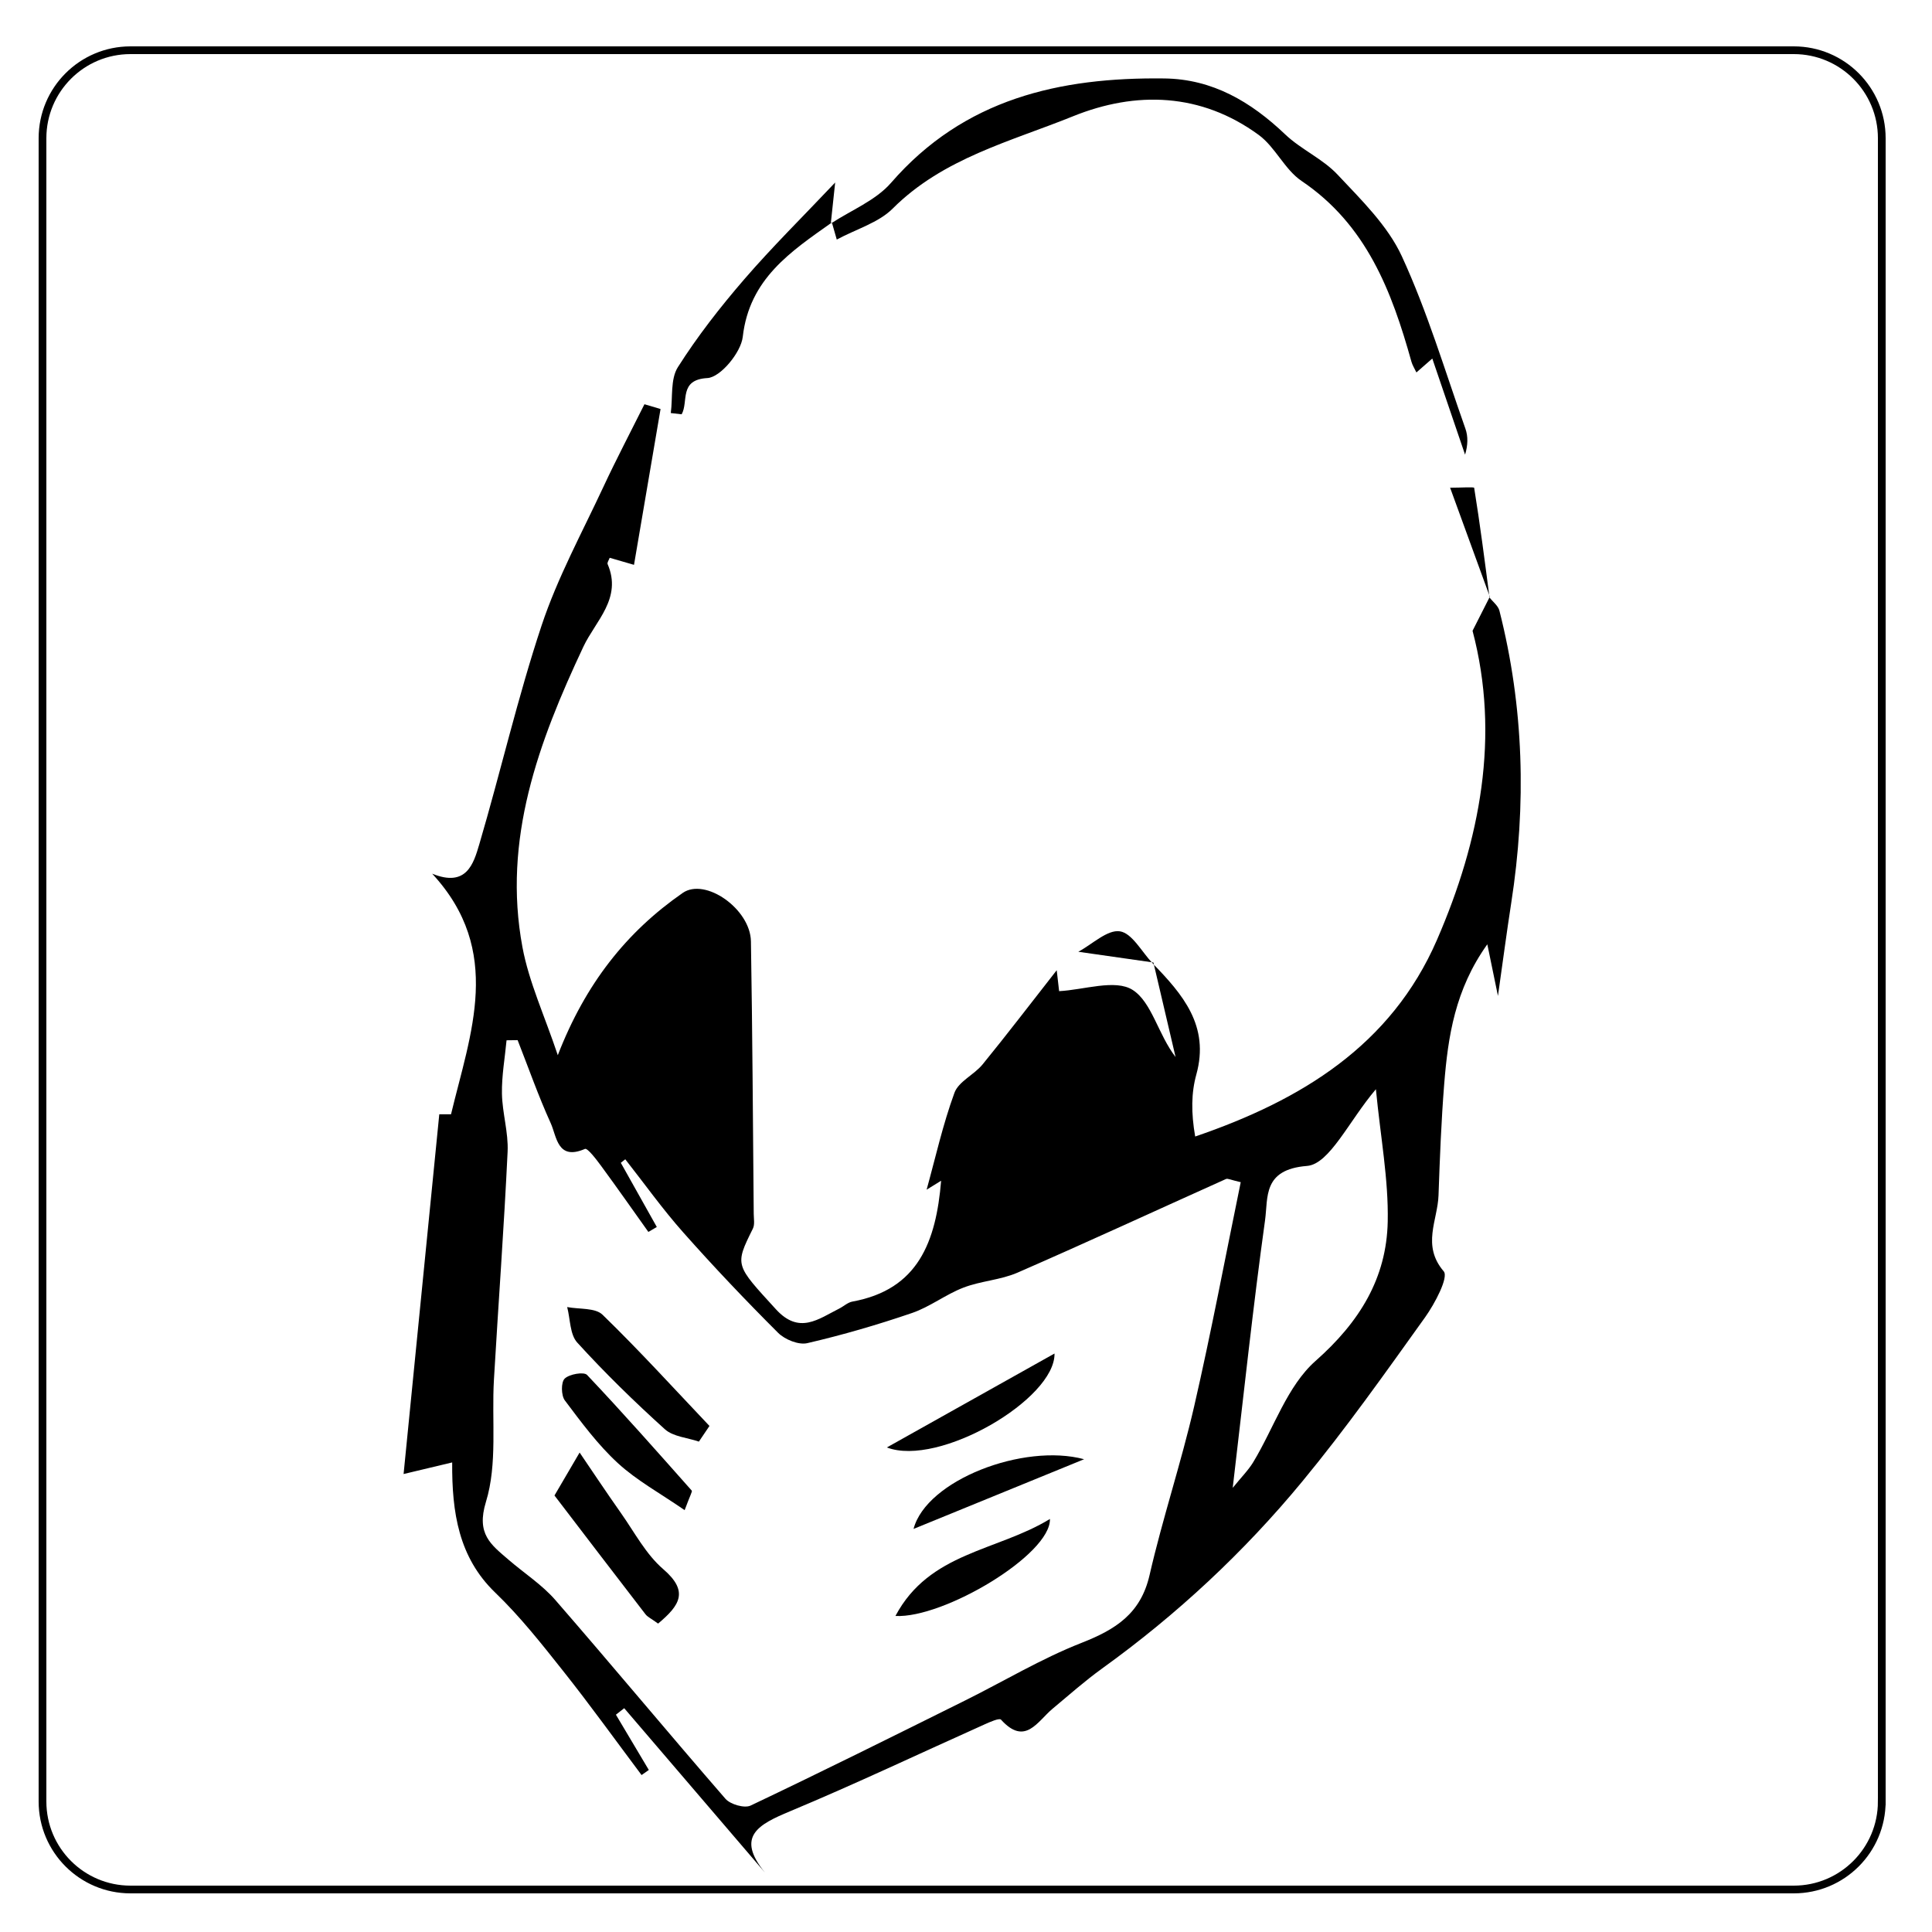 <?xml version="1.0" encoding="utf-8"?>
<!-- Generator: Adobe Illustrator 16.0.0, SVG Export Plug-In . SVG Version: 6.00 Build 0)  -->
<!DOCTYPE svg PUBLIC "-//W3C//DTD SVG 1.1//EN" "http://www.w3.org/Graphics/SVG/1.1/DTD/svg11.dtd">
<svg version="1.1" id="Layer_1" xmlns="http://www.w3.org/2000/svg" xmlns:xlink="http://www.w3.org/1999/xlink" x="0px" y="0px"
	 width="250px" height="250px" viewBox="0 0 250 250" enable-background="new 0 0 250 250" xml:space="preserve">
<path fill="none" stroke="#000000" stroke-miterlimit="10" d="M243.5,233.114c0,6.288-5.098,11.386-11.386,11.386H16.886
	c-6.288,0-11.386-5.098-11.386-11.386V17.886C5.5,11.598,10.598,6.5,16.886,6.5h215.229c6.288,0,11.386,5.098,11.386,11.386V233.114
	z"/>
<path fill-rule="evenodd" clip-rule="evenodd" d="M149.135,124.649c3.893,4.005,7.418,8.081,5.668,14.398
	c-0.657,2.379-0.682,4.936-0.147,8.018c13.708-4.687,25.349-11.771,31.288-25.447c5.612-12.927,8.188-26.413,4.603-39.995
	c0.81-1.598,1.523-3.003,2.236-4.409l-0.054,0.086c0.442,0.571,1.13,1.08,1.294,1.722c3.175,12.491,3.508,25.106,1.53,37.815
	c-0.592,3.817-1.095,7.65-1.719,12.036c-0.485-2.351-0.85-4.125-1.376-6.681c-4.188,5.862-5.084,11.939-5.581,18.097
	c-0.38,4.785-0.565,9.59-0.734,14.391c-0.111,3.24-2.199,6.469,0.674,9.831c0.656,0.77-1.149,4.179-2.413,5.95
	c-5.137,7.174-10.24,14.396-15.851,21.194c-7.57,9.183-16.256,17.273-25.949,24.255c-2.225,1.603-4.287,3.437-6.396,5.194
	c-1.973,1.645-3.553,4.872-6.677,1.42c-0.22-0.243-1.426,0.298-2.114,0.605c-8.394,3.762-16.708,7.71-25.194,11.253
	c-4.076,1.702-7.059,3.242-3.238,7.93c-6.07-7.09-12.143-14.179-18.212-21.271c-0.358,0.279-0.716,0.558-1.074,0.84
	c1.419,2.382,2.838,4.77,4.257,7.152c-0.312,0.221-0.625,0.439-0.937,0.659c-3.356-4.476-6.622-9.022-10.096-13.402
	c-2.795-3.523-5.605-7.094-8.837-10.203c-4.739-4.56-5.617-10.375-5.574-16.849c-2.13,0.507-3.464,0.825-6.288,1.501
	c1.562-15.748,3.068-30.938,4.619-46.555c-0.342,0,0.612,0,1.52,0c2.507-10.457,6.82-21.125-2.44-31.129
	c4.441,1.811,5.352-1.276,6.099-3.813c2.772-9.418,4.972-19.019,8.067-28.325c2.052-6.164,5.214-11.965,7.973-17.883
	c1.685-3.617,3.546-7.153,5.329-10.726c0.694,0.206,1.391,0.412,2.084,0.618c-1.12,6.568-2.238,13.138-3.436,20.164
	c-1.181-0.342-2.153-0.625-3.143-0.912c-0.099,0.279-0.354,0.621-0.27,0.818c1.909,4.427-1.565,7.344-3.139,10.691
	c-5.807,12.348-10.485,24.942-7.881,38.888c0.843,4.518,2.849,8.819,4.572,13.966c3.592-9.268,8.888-15.943,16.159-20.993
	c2.925-2.033,8.763,2.076,8.833,6.263c0.196,11.751,0.256,23.506,0.362,35.258c0.006,0.645,0.152,1.388-0.11,1.914
	c-2.387,4.806-2.274,4.673,2.979,10.434c3.014,3.307,5.488,1.271,8.194-0.087c0.578-0.291,1.104-0.799,1.708-0.907
	c8.513-1.552,10.818-7.737,11.479-15.638c-0.866,0.533-1.509,0.933-1.878,1.16c1.139-4.11,2.094-8.422,3.6-12.535
	c0.539-1.47,2.55-2.336,3.644-3.677c3.126-3.83,6.126-7.764,9.591-12.186c0.146,1.27,0.239,2.074,0.31,2.708
	c3.206-0.163,7.272-1.59,9.514-0.159c2.485,1.583,3.303,5.78,5.556,8.684c-0.956-4.076-1.91-8.155-2.867-12.233L149.135,124.649z
	 M66.981,134.594c-0.478,0.005-0.956,0.013-1.433,0.018c-0.217,2.3-0.636,4.603-0.596,6.896c0.043,2.514,0.851,5.036,0.732,7.525
	c-0.467,9.839-1.197,19.662-1.769,29.492c-0.309,5.297,0.476,10.899-1.033,15.811c-1.283,4.178,0.648,5.527,2.915,7.485
	c2.017,1.745,4.328,3.225,6.058,5.213c7.409,8.518,14.617,17.208,22.02,25.73c0.632,0.724,2.453,1.253,3.247,0.878
	c9.299-4.415,18.514-9.009,27.736-13.587c5.034-2.501,9.892-5.429,15.1-7.473c4.403-1.726,7.649-3.772,8.794-8.761
	c1.682-7.336,4.082-14.501,5.771-21.834c2.215-9.63,4.039-19.352,6.027-29.013c-1.316-0.3-1.681-0.514-1.906-0.413
	c-8.989,4.039-17.94,8.177-26.976,12.117c-2.194,0.957-4.747,1.07-6.997,1.938c-2.3,0.883-4.333,2.49-6.652,3.283
	c-4.447,1.522-8.98,2.844-13.558,3.904c-1.118,0.259-2.896-0.463-3.77-1.332c-4.221-4.214-8.335-8.549-12.295-13.014
	c-2.662-3-5.001-6.286-7.485-9.445c-0.193,0.151-0.385,0.305-0.578,0.453c1.553,2.77,3.106,5.535,4.658,8.306
	c-0.363,0.211-0.729,0.426-1.091,0.64c-2.03-2.848-4.036-5.713-6.105-8.53c-0.624-0.849-1.774-2.355-2.1-2.213
	c-3.582,1.554-3.647-1.607-4.434-3.334C69.668,141.83,68.39,138.181,66.981,134.594z M159.513,192.527
	c1.148-1.417,2.039-2.3,2.666-3.342c2.664-4.408,4.385-9.838,8.053-13.081c5.698-5.036,9.189-10.698,9.339-18.036
	c0.112-5.439-0.93-10.906-1.53-17.123c-3.501,4.118-5.997,9.695-8.915,9.926c-5.758,0.457-5.018,4.068-5.43,7.036
	C162.144,169.073,160.957,180.289,159.513,192.527z"/>
<path fill-rule="evenodd" clip-rule="evenodd" d="M107.507,28.93c2.631-1.733,5.812-2.988,7.799-5.279
	c9.445-10.882,21.818-13.667,35.357-13.5c6.233,0.076,11.197,3.011,15.628,7.229c2.056,1.96,4.869,3.166,6.794,5.222
	c3.066,3.265,6.476,6.586,8.306,10.546c3.311,7.181,5.588,14.841,8.233,22.324c0.357,1.007,0.325,2.149-0.045,3.361
	c-1.385-4.064-2.771-8.127-4.24-12.438c-0.898,0.785-1.417,1.24-2.057,1.8c-0.264-0.556-0.519-0.951-0.64-1.382
	c-2.548-9.125-5.818-17.731-14.216-23.395c-2.193-1.478-3.399-4.385-5.551-5.959c-7.454-5.452-15.882-5.707-24.029-2.412
	c-8.071,3.265-16.802,5.414-23.337,11.947c-1.822,1.821-4.659,2.627-7.232,4.006c-0.125-0.438-0.378-1.326-0.632-2.212
	L107.507,28.93z"/>
<path fill-rule="evenodd" clip-rule="evenodd" d="M107.645,28.788c-5.315,3.763-10.679,7.288-11.532,14.797
	c-0.228,2.026-2.887,5.243-4.575,5.336c-3.734,0.208-2.412,3.065-3.332,4.69c-0.47-0.053-0.938-0.107-1.406-0.162
	c0.266-2.003-0.066-4.389,0.917-5.938c2.536-3.998,5.483-7.774,8.584-11.365c3.613-4.186,7.564-8.082,11.769-12.528
	c-0.242,2.247-0.405,3.784-0.567,5.315C107.507,28.93,107.645,28.788,107.645,28.788z"/>
<path fill-rule="evenodd" clip-rule="evenodd" d="M192.782,77.213c-1.66-4.56-3.322-9.12-5.139-14.104c1.46,0,3.09-0.12,3.114,0.018
	c0.758,4.697,1.366,9.418,1.982,14.156C192.729,77.3,192.782,77.213,192.782,77.213z"/>
<path fill-rule="evenodd" clip-rule="evenodd" d="M149.249,124.546c-2.994-0.428-5.993-0.857-9.716-1.388
	c1.819-0.98,3.761-2.887,5.379-2.646c1.58,0.236,2.833,2.665,4.229,4.133C149.135,124.649,149.249,124.546,149.249,124.546z"/>
<path fill-rule="evenodd" clip-rule="evenodd" d="M85.158,210.091c-0.873-0.636-1.353-0.845-1.635-1.209
	c-4.007-5.196-7.988-10.412-11.774-15.366c1.033-1.766,1.971-3.364,3.253-5.557c1.549,2.274,3.41,5.081,5.349,7.83
	c1.749,2.483,3.223,5.321,5.464,7.251C89.16,205.919,87.995,207.712,85.158,210.091z"/>
<path fill-rule="evenodd" clip-rule="evenodd" d="M90.437,186.543c-1.491-0.513-3.332-0.631-4.406-1.603
	c-3.945-3.558-7.759-7.284-11.336-11.212c-0.959-1.053-0.896-3.04-1.303-4.595c1.556,0.301,3.627,0.069,4.577,0.994
	c4.772,4.631,9.253,9.563,13.835,14.391C91.348,185.194,90.893,185.865,90.437,186.543z"/>
<path fill-rule="evenodd" clip-rule="evenodd" d="M88.593,195.412c-3.185-2.197-6.2-3.836-8.646-6.088
	c-2.589-2.379-4.729-5.281-6.857-8.112c-0.482-0.643-0.508-2.34-0.023-2.818c0.599-0.587,2.488-0.912,2.898-0.479
	c4.626,4.885,9.079,9.934,13.546,14.967C89.611,192.992,89.317,193.452,88.593,195.412z"/>
<path fill-rule="evenodd" clip-rule="evenodd" d="M114.758,187.3c7.644-4.28,14.515-8.129,21.697-12.155
	C136.55,181.05,121.484,189.871,114.758,187.3z"/>
<path fill-rule="evenodd" clip-rule="evenodd" d="M115.869,209.106c4.39-8.269,13.135-8.36,19.992-12.551
	C135.998,201.165,122.099,209.439,115.869,209.106z"/>
<path fill-rule="evenodd" clip-rule="evenodd" d="M118.212,197.843c1.663-6.32,14.244-11.131,22.07-9.019
	C132.176,192.137,125.193,194.988,118.212,197.843z"/>
</svg>
